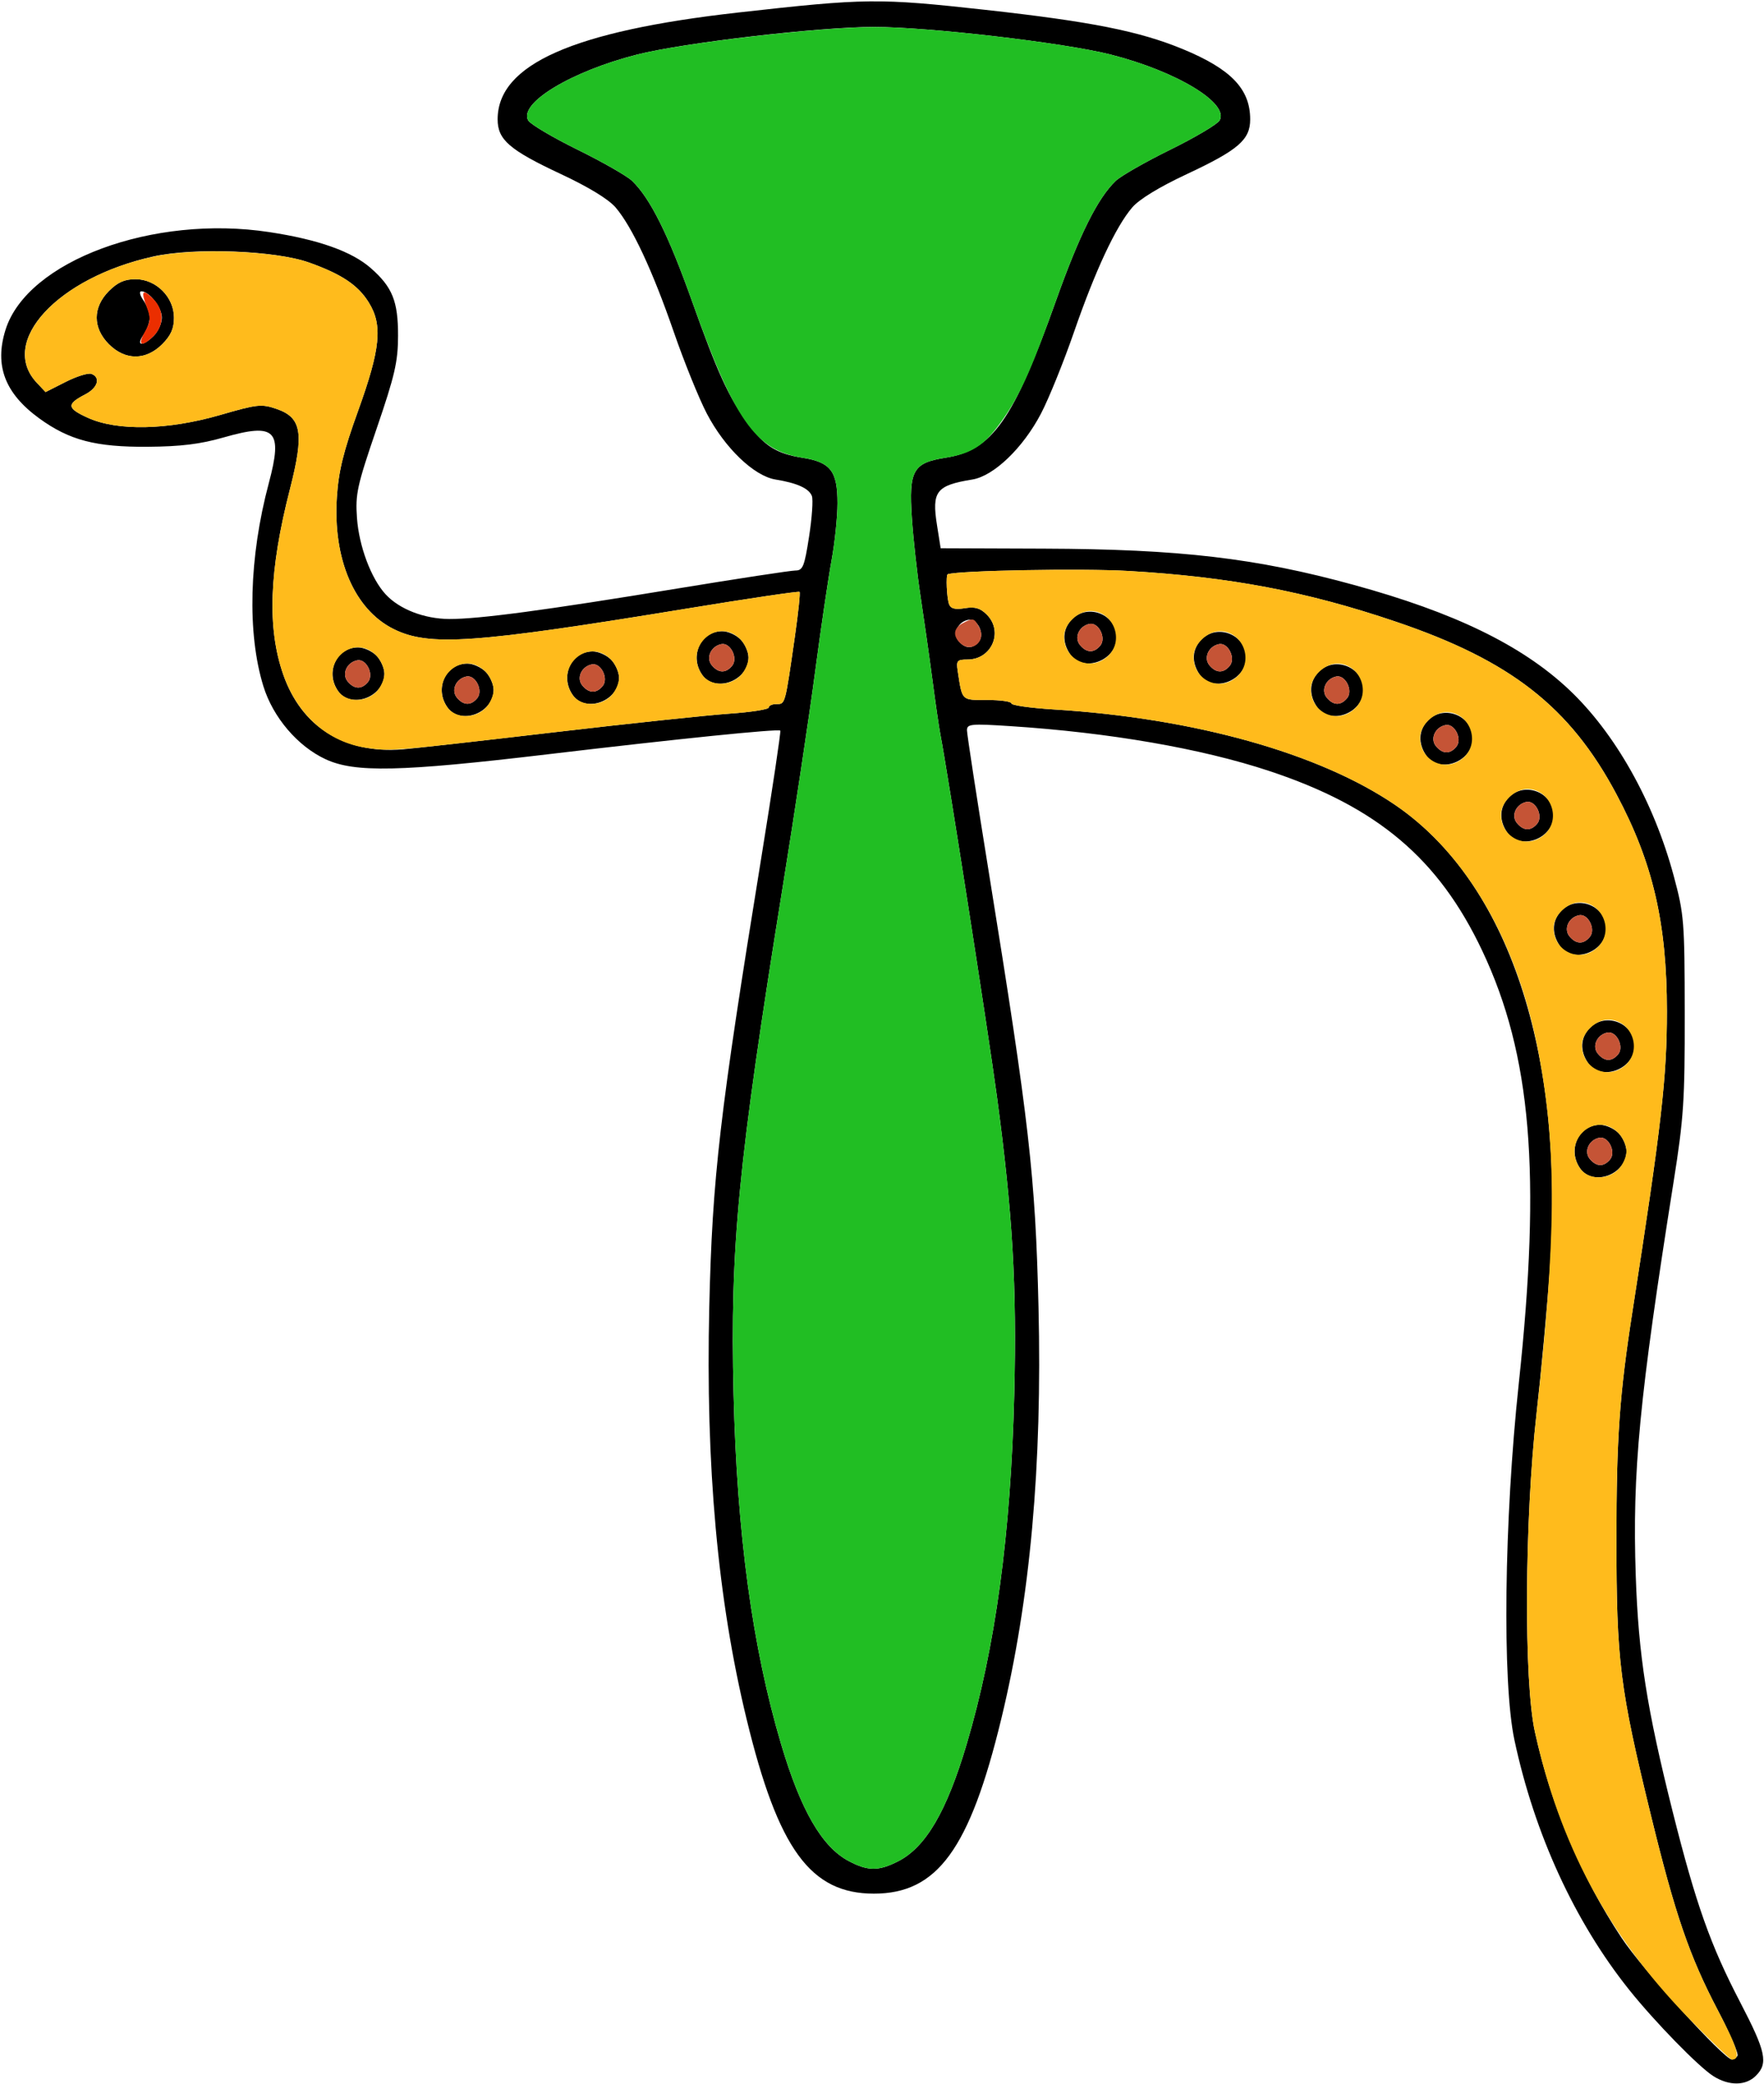 <?xml version="1.0" encoding="UTF-8" standalone="no"?>
<!DOCTYPE svg PUBLIC "-//W3C//DTD SVG 1.1//EN"
"http://www.w3.org/Graphics/SVG/1.1/DTD/svg11.dtd">
<svg width="508px" height="600px"
xmlns="http://www.w3.org/2000/svg" version="1.1">
<g transform="translate(0000, 0000) scale(1, 1)">
<path fill="#000000" stroke="none" d="
M 493.44 597.80
C 489.22 595.14 476.53 582.14 469.15 572.90
C 453.51 553.34 441.90 528.07 436.12 500.97
C 432.59 484.42 433.16 437.72 437.37 398.45
C 443.87 337.82 441.00 303.69 426.89 273.82
C 414.33 247.22 396.64 232.29 365.46 221.97
C 345.95 215.51 319.43 210.92 290.99 209.08
C 279.61 208.33 278.47 208.45 278.47 210.27
C 278.47 211.37 281.32 229.92 284.81 251.48
C 296.40 323.20 298.17 338.64 299.07 376.31
C 300.16 422.06 296.68 460.57 288.34 494.96
C 279.25 532.45 269.92 545.24 251.67 545.24
C 233.42 545.24 224.09 532.45 215.00 494.96
C 206.67 460.60 203.19 422.10 204.26 376.31
C 205.13 338.99 207.23 320.90 219.20 247.21
C 222.45 227.15 224.93 210.57 224.71 210.37
C 224.03 209.80 195.44 212.71 157.70 217.19
C 115.21 222.23 102.17 222.52 93.75 218.60
C 85.70 214.86 78.62 206.54 75.85 197.59
C 71.13 182.31 71.71 160.45 77.41 139.12
C 81.50 123.81 79.38 121.67 64.41 125.95
C 57.66 127.89 52.07 128.57 42.53 128.64
C 27.57 128.75 19.99 126.77 11.31 120.47
C 1.40 113.27 -1.65 105.25 1.60 94.93
C 7.84 75.13 44.10 61.71 77.56 66.83
C 91.67 68.97 101.31 72.40 106.76 77.18
C 113.02 82.67 114.65 86.74 114.63 96.70
C 114.61 104.17 113.72 108.05 108.44 123.48
C 102.85 139.82 102.31 142.24 102.80 149.13
C 103.38 157.28 106.87 166.58 111.04 171.11
C 115.00 175.42 122.16 178.19 129.38 178.23
C 137.94 178.26 156.97 175.72 195.16 169.44
C 212.46 166.60 227.71 164.28 229.05 164.27
C 231.21 164.27 231.66 163.14 233.00 154.49
C 233.84 149.10 234.20 143.86 233.81 142.82
C 232.97 140.62 229.54 139.07 223.29 138.06
C 217.12 137.04 208.72 128.97 203.55 119.08
C 201.30 114.78 197.01 104.18 194.02 95.53
C 187.89 77.83 182.03 65.29 177.29 59.74
C 175.25 57.36 169.50 53.85 161.55 50.13
C 146.71 43.18 143.31 40.24 143.31 34.37
C 143.31 18.57 164.98 8.95 212.64 3.60
C 249.34 -0.52 252.97 -0.56 283.71 2.83
C 314.20 6.21 328.02 8.95 340.60 14.13
C 354.52 19.88 360.03 25.62 360.03 34.37
C 360.03 40.24 356.63 43.18 341.79 50.13
C 333.84 53.85 328.09 57.36 326.05 59.74
C 321.31 65.29 315.45 77.83 309.32 95.53
C 306.33 104.18 302.04 114.78 299.79 119.08
C 294.62 128.97 286.22 137.04 280.05 138.06
C 269.60 139.76 268.28 141.46 269.85 151.28
L 270.89 157.86
L 300.61 157.97
C 339.73 158.11 361.65 160.67 389.82 168.40
C 418.77 176.33 438.09 185.70 451.65 198.38
C 465.06 210.93 476.24 230.76 482.01 252.23
C 484.99 263.31 485.14 265.25 485.17 291.84
C 485.21 316.85 484.87 321.96 481.98 340.19
C 472.08 402.66 470.05 423.80 471.07 453.79
C 471.85 476.63 474.23 491.87 481.70 521.64
C 488.39 548.26 492.59 560.10 501.13 576.49
C 508.55 590.74 509.27 594.07 505.67 597.67
C 502.75 600.59 497.97 600.64 493.44 597.80
M 500.37 591.94
C 500.74 591.34 498.19 585.45 494.71 578.83
C 486.53 563.25 482.43 551.31 475.42 522.63
C 466.46 485.99 465.51 478.35 465.51 443.30
C 465.50 414.08 466.38 401.65 470.14 377.48
C 478.49 323.88 480.04 310.32 480.04 291.16
C 480.04 265.72 476.02 248.43 465.51 228.69
C 452.13 203.55 435.09 190.21 401.97 179.00
C 376.25 170.28 354.20 166.11 324.97 164.40
C 311.63 163.62 276.28 164.26 272.93 165.34
C 272.36 165.53 272.65 172.28 273.32 173.99
C 273.81 175.26 275.07 175.57 277.85 175.12
C 280.77 174.64 282.29 175.08 284.17 176.96
C 289.06 181.85 285.61 189.90 278.63 189.90
C 275.65 189.90 275.35 190.24 275.79 193.11
C 277.14 201.93 276.76 201.55 284.32 201.55
C 288.15 201.55 291.28 202.00 291.28 202.54
C 291.28 203.08 296.74 203.86 303.40 204.27
C 343.90 206.75 380.09 216.89 401.97 231.90
C 434.39 254.12 450.66 303.11 446.33 365.39
C 445.57 376.21 443.84 395.01 442.47 407.18
C 439.05 437.63 438.80 484.04 442.01 498.61
C 446.69 519.95 455.21 540.19 467.00 558.00
C 472.95 567.02 496.55 593.01 498.76 593.01
C 499.28 593.01 500.01 592.52 500.37 591.94
M 258.64 535.93
C 266.60 531.88 272.64 521.55 278.37 502.25
C 286.68 474.30 291.10 441.75 292.09 401.36
C 292.85 370.18 291.62 349.29 287.10 315.73
C 284.58 297.09 272.78 221.49 270.81 211.46
C 270.44 209.53 269.40 202.46 268.52 195.73
C 267.63 188.99 266.09 178.25 265.12 171.84
C 264.14 165.44 263.01 155.21 262.60 149.13
C 261.69 135.47 262.92 133.26 272.27 131.80
C 285.75 129.69 291.84 121.03 304.12 86.53
C 310.88 67.55 316.11 57.05 321.32 52.07
C 322.79 50.67 329.84 46.63 337.00 43.11
C 344.16 39.59 350.54 35.80 351.20 34.71
C 354.13 29.78 338.86 20.53 319.83 15.70
C 306.37 12.29 267.48 7.76 251.67 7.76
C 235.86 7.76 196.97 12.29 183.51 15.70
C 164.48 20.53 149.21 29.78 152.14 34.71
C 152.80 35.80 159.18 39.59 166.34 43.11
C 173.50 46.63 180.55 50.67 182.02 52.07
C 187.23 57.05 192.46 67.55 199.22 86.53
C 206.58 107.22 209.82 114.33 215.42 121.99
C 220.08 128.39 223.68 130.65 231.07 131.80
C 239.20 133.07 241.18 135.63 241.18 144.89
C 241.18 148.82 240.41 156.23 239.47 161.36
C 238.53 166.49 236.39 180.91 234.74 193.40
C 233.09 205.89 228.90 233.67 225.44 255.15
C 212.53 335.18 210.23 359.02 211.25 401.36
C 212.24 441.75 216.66 474.30 224.96 502.25
C 230.62 521.28 236.70 531.79 244.45 535.88
C 249.97 538.79 253.01 538.80 258.64 535.93
M 159.62 210.84
C 181.10 208.32 203.77 205.92 210.02 205.49
C 216.26 205.06 221.38 204.26 221.38 203.71
C 221.38 203.16 222.40 202.72 223.65 202.72
C 226.16 202.72 226.07 203.06 228.95 183.01
C 229.90 176.33 230.50 170.67 230.25 170.42
C 230.01 170.18 215.46 172.33 197.92 175.21
C 136.39 185.30 123.55 186.20 113.31 181.10
C 102.03 175.47 95.82 160.95 97.02 143.03
C 97.52 135.58 98.90 129.98 103.14 118.25
C 109.57 100.43 110.25 93.62 106.21 87.11
C 103.13 82.11 98.40 78.94 88.96 75.58
C 79.24 72.12 55.95 71.22 44.14 73.85
C 16.52 80.00 -0.48 98.43 10.59 110.20
L 13.12 112.89
L 18.91 109.96
C 22.09 108.35 25.43 107.31 26.33 107.65
C 29.07 108.70 28.16 111.68 24.54 113.56
C 19.11 116.37 19.24 117.54 25.26 120.28
C 33.78 124.16 48.31 123.86 63.41 119.49
C 74.18 116.37 75.29 116.25 79.72 117.77
C 86.88 120.26 87.62 124.74 83.51 140.80
C 77.49 164.20 76.89 180.83 81.56 194.20
C 86.83 209.31 99.15 217.06 115.88 215.77
C 118.47 215.57 138.15 213.36 159.62 210.84
M 281.91 184.73
C 283.71 182.55 281.44 177.95 278.81 178.47
C 275.80 179.07 274.29 182.42 276.06 184.57
C 277.96 186.85 280.09 186.92 281.91 184.73"/>
<path fill="#000000" stroke="none" d="
M 455.06 336.44
C 451.29 331.07 454.59 323.88 460.81 323.88
C 462.42 323.88 464.77 324.93 466.06 326.21
C 467.34 327.50 468.39 329.85 468.39 331.46
C 468.39 338.14 458.77 341.74 455.06 336.44
M 463.67 333.86
C 465.47 331.68 463.20 327.08 460.57 327.60
C 457.56 328.19 456.05 331.55 457.82 333.69
C 459.72 335.98 461.85 336.05 463.67 333.86"/>
<path fill="#000000" stroke="none" d="
M 457.39 306.15
C 454.90 302.62 455.10 298.72 457.90 295.92
C 462.51 291.31 470.72 294.66 470.72 301.17
C 470.72 307.85 461.10 311.45 457.39 306.15
M 466.00 303.57
C 467.80 301.39 465.53 296.78 462.90 297.31
C 459.89 297.90 458.38 301.26 460.15 303.40
C 462.05 305.69 464.18 305.76 466.00 303.57"/>
<path fill="#000000" stroke="none" d="
M 449.23 272.37
C 446.75 268.83 446.95 264.93 449.74 262.14
C 454.36 257.52 462.56 260.88 462.56 267.38
C 462.56 274.07 452.95 277.67 449.23 272.37
M 457.84 269.78
C 459.65 267.60 457.37 263.00 454.74 263.52
C 451.74 264.12 450.22 267.47 451.99 269.62
C 453.89 271.90 456.02 271.97 457.84 269.78"/>
<path fill="#000000" stroke="none" d="
M 434.08 239.74
C 431.60 236.21 431.80 232.31 434.60 229.51
C 439.21 224.90 447.41 228.26 447.41 234.76
C 447.41 241.44 437.80 245.04 434.08 239.74
M 442.69 237.16
C 444.50 234.98 442.23 230.38 439.59 230.90
C 436.59 231.50 435.07 234.85 436.85 236.99
C 438.74 239.28 440.88 239.35 442.69 237.16"/>
<path fill="#000000" stroke="none" d="
M 410.78 217.61
C 408.30 214.08 408.50 210.17 411.29 207.38
C 415.91 202.77 424.11 206.12 424.11 212.62
C 424.11 219.31 414.50 222.91 410.78 217.61
M 419.39 215.02
C 421.20 212.84 418.93 208.24 416.29 208.77
C 413.29 209.36 411.77 212.71 413.54 214.86
C 415.44 217.14 417.57 217.21 419.39 215.02"/>
<path fill="#000000" stroke="none" d="
M 379.32 203.63
C 376.84 200.10 377.04 196.19 379.83 193.40
C 384.45 188.78 392.65 192.14 392.65 198.64
C 392.65 205.33 383.04 208.93 379.32 203.63
M 387.93 201.04
C 389.74 198.86 387.47 194.26 384.83 194.78
C 381.83 195.38 380.31 198.73 382.08 200.88
C 383.98 203.16 386.11 203.23 387.93 201.04"/>
<path fill="#000000" stroke="none" d="
M 345.53 194.31
C 343.05 190.78 343.25 186.87 346.05 184.08
C 350.66 179.46 358.86 182.82 358.86 189.32
C 358.86 196.01 349.25 199.61 345.53 194.31
M 354.14 191.72
C 355.95 189.54 353.68 184.94 351.04 185.46
C 348.04 186.06 346.52 189.41 348.29 191.56
C 350.19 193.84 352.33 193.91 354.14 191.72"/>
<path fill="#000000" stroke="none" d="
M 308.25 188.48
C 305.77 184.95 305.97 181.05 308.76 178.25
C 313.38 173.64 321.58 176.99 321.58 183.50
C 321.58 190.18 311.97 193.78 308.25 188.48
M 316.86 185.90
C 318.67 183.72 316.39 179.11 313.76 179.64
C 310.75 180.23 309.24 183.59 311.01 185.73
C 312.91 188.02 315.04 188.09 316.86 185.90"/>
<path fill="#000000" stroke="none" d="
M 128.82 203.63
C 125.05 198.26 128.35 191.07 134.57 191.07
C 136.18 191.07 138.53 192.12 139.82 193.40
C 141.10 194.68 142.15 197.03 142.15 198.64
C 142.15 205.33 132.53 208.93 128.82 203.63
M 137.43 201.04
C 139.23 198.86 136.96 194.26 134.33 194.78
C 131.32 195.38 129.81 198.73 131.58 200.88
C 133.48 203.16 135.61 203.23 137.43 201.04"/>
<path fill="#000000" stroke="none" d="
M 164.94 200.13
C 161.17 194.76 164.47 187.57 170.69 187.57
C 172.30 187.57 174.65 188.62 175.94 189.90
C 177.22 191.18 178.27 193.54 178.27 195.15
C 178.27 201.83 168.65 205.43 164.94 200.13
M 173.55 197.55
C 175.35 195.37 173.08 190.77 170.45 191.29
C 167.44 191.88 165.93 195.24 167.70 197.38
C 169.60 199.67 171.73 199.74 173.55 197.55"/>
<path fill="#000000" stroke="none" d="
M 97.36 198.97
C 93.60 193.60 96.89 186.41 103.11 186.41
C 104.72 186.41 107.08 187.46 108.36 188.74
C 109.64 190.02 110.69 192.37 110.69 193.98
C 110.69 200.67 101.08 204.27 97.36 198.97
M 105.97 196.38
C 107.78 194.20 105.50 189.60 102.87 190.12
C 99.86 190.72 98.35 194.07 100.12 196.22
C 102.02 198.50 104.15 198.57 105.97 196.38"/>
<path fill="#000000" stroke="none" d="
M 202.22 194.31
C 198.46 188.94 201.76 181.75 207.98 181.75
C 209.58 181.75 211.94 182.80 213.22 184.08
C 214.50 185.36 215.55 187.71 215.55 189.32
C 215.55 196.01 205.94 199.61 202.22 194.31
M 210.83 191.72
C 212.64 189.54 210.37 184.94 207.73 185.46
C 204.73 186.06 203.21 189.41 204.98 191.56
C 206.88 193.84 209.01 193.91 210.83 191.72"/>
<path fill="#000000" stroke="none" d="
M 31.37 99.12
C 26.67 94.42 26.67 88.50 31.37 83.79
C 33.89 81.27 35.87 80.39 39.03 80.39
C 44.95 80.39 50.10 85.54 50.10 91.46
C 50.10 94.61 49.22 96.59 46.70 99.12
C 41.99 103.82 36.07 103.82 31.37 99.12
M 44.28 96.70
C 45.56 95.42 46.61 93.06 46.61 91.46
C 46.61 88.52 42.99 83.88 40.71 83.88
C 40.02 83.88 40.28 85.03 41.29 86.47
C 42.29 87.89 43.11 90.14 43.11 91.46
C 43.11 92.77 42.29 95.02 41.29 96.44
C 39.03 99.67 41.12 99.86 44.28 96.70"/>
<path fill="#21be23" stroke="none" d="
M 244.45 535.88
C 236.70 531.79 230.62 521.28 224.96 502.25
C 216.66 474.30 212.24 441.75 211.25 401.36
C 210.23 359.02 212.53 335.18 225.44 255.15
C 228.90 233.67 233.09 205.89 234.74 193.40
C 236.39 180.91 238.53 166.49 239.47 161.36
C 240.41 156.23 241.18 148.82 241.18 144.89
C 241.18 135.63 239.20 133.07 231.07 131.80
C 217.59 129.69 211.50 121.03 199.22 86.53
C 192.46 67.55 187.23 57.05 182.02 52.07
C 180.55 50.67 173.50 46.63 166.34 43.11
C 159.18 39.59 152.80 35.80 152.14 34.71
C 149.21 29.78 164.48 20.53 183.51 15.70
C 196.78 12.34 235.63 7.83 251.67 7.78
C 267.35 7.75 306.26 12.27 319.83 15.70
C 338.86 20.53 354.13 29.78 351.20 34.71
C 350.54 35.80 344.16 39.59 337.00 43.11
C 329.84 46.63 322.79 50.67 321.32 52.07
C 316.11 57.05 310.88 67.55 304.12 86.53
C 296.76 107.22 293.52 114.33 287.92 121.99
C 283.26 128.39 279.66 130.65 272.27 131.80
C 262.92 133.26 261.69 135.47 262.60 149.13
C 263.01 155.21 264.14 165.44 265.12 171.84
C 266.09 178.25 267.63 188.99 268.52 195.73
C 269.40 202.46 270.44 209.53 270.81 211.46
C 272.78 221.49 284.58 297.09 287.10 315.73
C 291.62 349.29 292.85 370.18 292.09 401.36
C 291.10 441.75 286.68 474.30 278.37 502.25
C 272.64 521.55 266.60 531.88 258.64 535.93
C 253.01 538.80 249.97 538.79 244.45 535.88"/>
<path fill="#ffbb1c" stroke="none" d="
M 485.66 580.43
C 463.05 557.02 449.10 530.88 442.01 498.61
C 438.80 484.04 439.05 437.63 442.47 407.18
C 448.16 356.63 448.33 330.97 443.16 303.58
C 437.08 271.37 422.48 245.97 401.97 231.90
C 380.09 216.89 343.90 206.75 303.40 204.27
C 296.74 203.86 291.28 203.08 291.28 202.54
C 291.28 202.00 288.15 201.55 284.32 201.55
C 276.76 201.55 277.14 201.93 275.79 193.11
C 275.35 190.24 275.65 189.90 278.63 189.90
C 285.61 189.90 289.06 181.85 284.17 176.96
C 282.29 175.08 280.77 174.64 277.85 175.12
C 275.07 175.57 273.81 175.26 273.32 173.99
C 272.65 172.28 272.36 165.53 272.93 165.34
C 276.28 164.26 311.63 163.62 324.97 164.40
C 354.20 166.11 376.25 170.28 401.97 179.00
C 435.09 190.21 452.13 203.55 465.51 228.69
C 476.02 248.43 480.04 265.72 480.04 291.16
C 480.04 310.32 478.49 323.88 470.14 377.48
C 466.38 401.65 465.50 414.08 465.51 443.30
C 465.51 478.35 466.46 485.99 475.42 522.63
C 482.43 551.31 486.53 563.25 494.71 578.83
C 500.48 589.81 501.39 593.01 498.76 593.01
C 498.25 593.01 492.35 587.35 485.66 580.43
M 466.06 336.70
C 467.34 335.42 468.39 333.06 468.39 331.46
C 468.39 329.85 467.34 327.50 466.06 326.21
C 459.32 319.48 449.53 328.57 455.06 336.44
C 457.36 339.74 462.89 339.87 466.06 336.70
M 468.39 306.41
C 473.00 301.79 469.64 293.59 463.14 293.59
C 459.51 293.59 455.57 297.39 455.57 300.91
C 455.57 307.91 463.48 311.31 468.39 306.41
M 460.23 272.62
C 464.84 268.01 461.49 259.81 454.99 259.81
C 451.35 259.81 447.41 263.60 447.41 267.12
C 447.41 274.12 455.32 277.53 460.23 272.62
M 445.08 240.00
C 449.70 235.39 446.34 227.18 439.84 227.18
C 436.20 227.18 432.27 230.98 432.27 234.50
C 432.27 241.50 440.18 244.90 445.08 240.00
M 421.78 217.86
C 426.39 213.25 423.04 205.05 416.54 205.05
C 412.90 205.05 408.96 208.85 408.96 212.37
C 408.96 219.37 416.87 222.77 421.78 217.86
M 390.32 203.88
C 394.94 199.27 391.58 191.07 385.08 191.07
C 381.44 191.07 377.50 194.87 377.50 198.38
C 377.50 205.39 385.42 208.79 390.32 203.88
M 356.53 194.56
C 361.15 189.95 357.79 181.75 351.29 181.75
C 347.65 181.75 343.72 185.55 343.72 189.06
C 343.72 196.07 351.63 199.47 356.53 194.56
M 319.25 188.74
C 323.86 184.12 320.51 175.92 314.00 175.92
C 310.37 175.92 306.43 179.72 306.43 183.24
C 306.43 190.24 314.34 193.64 319.25 188.74"/>
<path fill="#ffbb1c" stroke="none" d="
M 105.65 215.35
C 94.53 213.75 85.66 205.98 81.56 194.20
C 76.89 180.83 77.49 164.20 83.51 140.80
C 87.62 124.74 86.88 120.26 79.72 117.77
C 75.29 116.25 74.18 116.37 63.41 119.49
C 48.31 123.86 33.78 124.16 25.26 120.28
C 19.24 117.54 19.11 116.37 24.54 113.56
C 28.16 111.68 29.07 108.70 26.33 107.65
C 25.43 107.31 22.09 108.35 18.91 109.96
L 13.12 112.89
L 10.59 110.20
C -0.54 98.37 16.86 79.70 44.47 73.83
C 56.38 71.29 79.50 72.21 88.96 75.58
C 98.40 78.94 103.13 82.11 106.21 87.11
C 110.25 93.62 109.57 100.43 103.14 118.25
C 98.90 129.98 97.52 135.58 97.02 143.03
C 95.82 160.95 102.03 175.47 113.31 181.10
C 123.55 186.20 136.39 185.30 197.92 175.21
C 215.46 172.33 230.01 170.18 230.25 170.42
C 230.50 170.67 229.90 176.33 228.95 183.01
C 226.07 203.06 226.16 202.72 223.65 202.72
C 222.40 202.72 221.38 203.16 221.38 203.71
C 221.38 204.26 216.26 205.06 210.02 205.49
C 203.77 205.92 181.10 208.32 159.62 210.84
C 112.72 216.33 112.61 216.34 105.65 215.35
M 139.82 203.88
C 141.10 202.60 142.15 200.25 142.15 198.64
C 142.15 197.03 141.10 194.68 139.82 193.40
C 133.08 186.66 123.29 195.75 128.82 203.63
C 131.12 206.92 136.65 207.05 139.82 203.88
M 175.94 200.39
C 177.22 199.11 178.27 196.75 178.27 195.15
C 178.27 193.54 177.22 191.18 175.94 189.90
C 169.20 183.17 159.41 192.26 164.94 200.13
C 167.24 203.43 172.77 203.56 175.94 200.39
M 108.36 199.22
C 109.64 197.94 110.69 195.59 110.69 193.98
C 110.69 192.37 109.64 190.02 108.36 188.74
C 101.62 182.00 91.84 191.09 97.36 198.97
C 99.67 202.26 105.19 202.39 108.36 199.22
M 213.22 194.56
C 214.50 193.28 215.55 190.93 215.55 189.32
C 215.55 187.71 214.50 185.36 213.22 184.08
C 206.49 177.34 196.70 186.43 202.22 194.31
C 204.53 197.60 210.05 197.73 213.22 194.56
M 46.70 99.12
C 49.22 96.59 50.10 94.61 50.10 91.46
C 50.10 85.54 44.95 80.39 39.03 80.39
C 35.87 80.39 33.89 81.27 31.37 83.79
C 26.67 88.50 26.67 94.42 31.37 99.12
C 36.07 103.82 41.99 103.82 46.70 99.12"/>
<path fill="#eb2e00" stroke="none" d="
M 41.70 95.59
C 43.35 92.69 43.45 91.57 42.25 88.39
C 40.47 83.69 41.05 82.99 44.18 86.12
C 47.25 89.18 47.29 93.68 44.28 96.70
C 40.84 100.14 39.44 99.53 41.70 95.59"/>
<path fill="#c55436" stroke="none" d="
M 457.82 333.69
C 456.05 331.55 457.56 328.19 460.57 327.60
C 463.20 327.08 465.47 331.68 463.67 333.86
C 461.85 336.05 459.72 335.98 457.82 333.69"/>
<path fill="#c55436" stroke="none" d="
M 460.15 303.40
C 458.38 301.26 459.89 297.90 462.90 297.31
C 465.53 296.78 467.80 301.39 466.00 303.57
C 464.18 305.76 462.05 305.69 460.15 303.40"/>
<path fill="#c55436" stroke="none" d="
M 451.99 269.62
C 450.22 267.47 451.74 264.12 454.74 263.52
C 457.37 263.00 459.65 267.60 457.84 269.78
C 456.02 271.97 453.89 271.90 451.99 269.62"/>
<path fill="#c55436" stroke="none" d="
M 436.85 236.99
C 435.07 234.85 436.59 231.50 439.59 230.90
C 442.23 230.38 444.50 234.98 442.69 237.16
C 440.88 239.35 438.74 239.28 436.85 236.99"/>
<path fill="#c55436" stroke="none" d="
M 413.54 214.86
C 411.77 212.71 413.29 209.36 416.29 208.77
C 418.93 208.24 421.20 212.84 419.39 215.02
C 417.57 217.21 415.44 217.14 413.54 214.86"/>
<path fill="#c55436" stroke="none" d="
M 131.58 200.88
C 129.81 198.73 131.32 195.38 134.33 194.78
C 136.96 194.26 139.23 198.86 137.43 201.04
C 135.61 203.23 133.48 203.16 131.58 200.88"/>
<path fill="#c55436" stroke="none" d="
M 382.08 200.88
C 380.31 198.73 381.83 195.38 384.83 194.78
C 387.47 194.26 389.74 198.86 387.93 201.04
C 386.11 203.23 383.98 203.16 382.08 200.88"/>
<path fill="#c55436" stroke="none" d="
M 167.70 197.38
C 165.93 195.24 167.44 191.88 170.45 191.29
C 173.08 190.77 175.35 195.37 173.55 197.55
C 171.73 199.74 169.60 199.67 167.70 197.38"/>
<path fill="#c55436" stroke="none" d="
M 100.12 196.22
C 98.35 194.07 99.86 190.72 102.87 190.12
C 105.50 189.60 107.78 194.20 105.97 196.38
C 104.15 198.57 102.02 198.50 100.12 196.22"/>
<path fill="#c55436" stroke="none" d="
M 204.98 191.56
C 203.21 189.41 204.73 186.06 207.73 185.46
C 210.37 184.94 212.64 189.54 210.83 191.72
C 209.01 193.91 206.88 193.84 204.98 191.56"/>
<path fill="#c55436" stroke="none" d="
M 348.29 191.56
C 346.52 189.41 348.04 186.06 351.04 185.46
C 353.68 184.94 355.95 189.54 354.14 191.72
C 352.33 193.91 350.19 193.84 348.29 191.56"/>
<path fill="#c55436" stroke="none" d="
M 311.01 185.73
C 309.24 183.59 310.75 180.23 313.76 179.64
C 316.39 179.11 318.67 183.72 316.86 185.90
C 315.04 188.09 312.91 188.02 311.01 185.73"/>
<path fill="#c55436" stroke="none" d="
M 276.37 185.01
C 274.33 182.97 274.66 180.83 277.22 179.46
C 280.27 177.83 280.52 177.89 282.00 180.65
C 284.20 184.77 279.64 188.28 276.37 185.01"/>
</g>
</svg>
